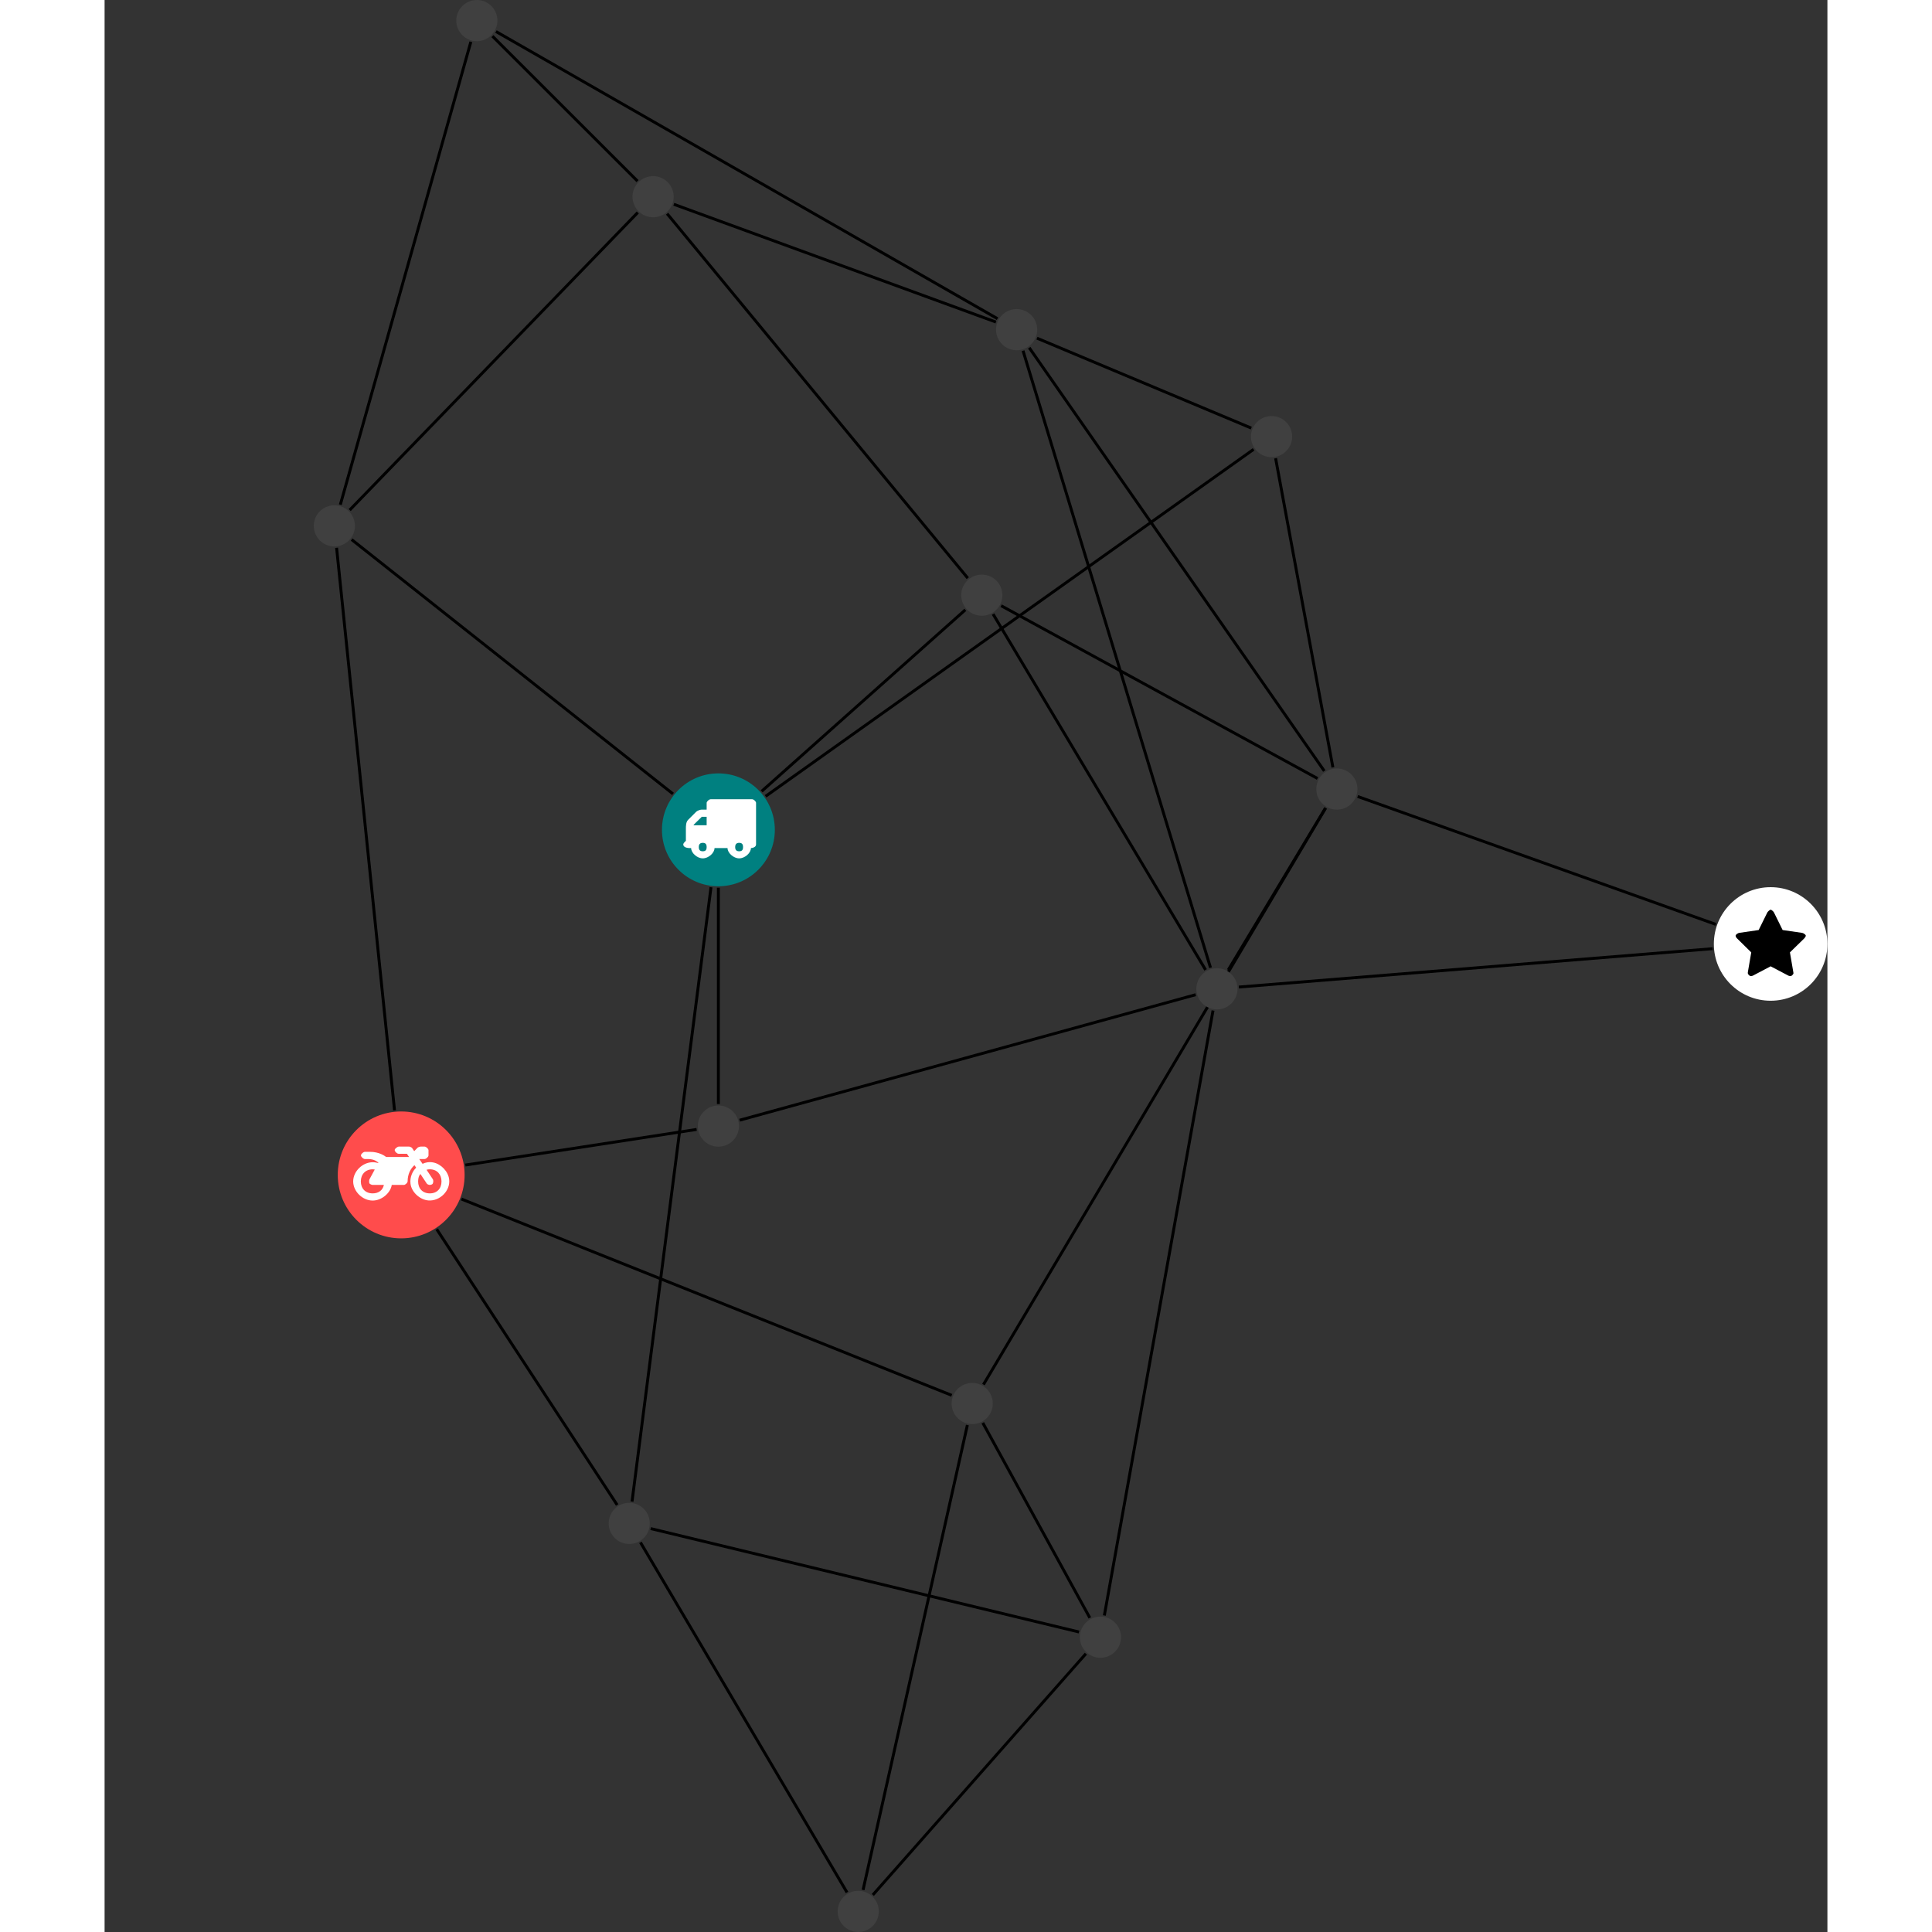 <?xml version="1.0" encoding="UTF-8"?>
<svg xmlns="http://www.w3.org/2000/svg" xmlns:xlink="http://www.w3.org/1999/xlink" width="264.564pt" height="264.564pt" viewBox="-28.645 0.000 235.919 264.564" version="1.1">
<rect x="-28.645" y="0.000" width="235.919" height="264.564" fill="#333333" stroke="none"/>
<defs>
<g>
<symbol overflow="visible" id="glyph0-0">
<path style="stroke:none;" d="M 1.422 -0.75 L 1.422 -7.922 L 3.562 -7.922 L 3.562 -0.891 L 1.422 -0.891 Z M 0.625 0 L 4.531 0 L 4.531 -8.812 L 0.438 -8.812 L 0.438 0 Z M 0.625 0 "/>
</symbol>
<symbol overflow="visible" id="glyph0-1">
<path style="stroke:none;" d="M 3.375 -0.844 C 3.375 -0.453 3.234 -0.266 2.844 -0.266 C 2.469 -0.266 2.297 -0.453 2.297 -0.844 C 2.297 -1.219 2.469 -1.422 2.844 -1.422 C 3.234 -1.422 3.375 -1.219 3.375 -0.844 Z M 1.594 -3.688 L 1.594 -3.859 C 1.594 -3.875 1.578 -3.875 1.594 -3.891 L 2.688 -4.969 C 2.703 -5 2.656 -4.984 2.688 -4.984 L 3.375 -4.984 L 3.375 -3.828 L 1.594 -3.828 Z M 8.359 -0.844 C 8.359 -0.453 8.219 -0.266 7.828 -0.266 C 7.453 -0.266 7.281 -0.453 7.281 -0.844 C 7.281 -1.219 7.453 -1.422 7.828 -1.422 C 8.219 -1.422 8.359 -1.219 8.359 -0.844 Z M 10.141 -6.891 C 10.141 -7.094 9.812 -7.391 9.609 -7.391 L 3.922 -7.391 C 3.719 -7.391 3.375 -7.094 3.375 -6.891 L 3.375 -5.969 L 2.672 -5.969 C 2.469 -5.969 2.078 -5.812 1.938 -5.672 L 0.844 -4.578 C 0.531 -4.266 0.531 -3.734 0.531 -3.328 L 0.531 -1.688 C 0.516 -1.688 0.172 -1.391 0.172 -1.203 C 0.172 -0.781 0.781 -0.703 1.062 -0.703 L 1.25 -0.703 C 1.25 -0.047 2.062 0.703 2.844 0.703 C 3.641 0.703 4.453 -0.047 4.453 -0.703 L 6.234 -0.703 C 6.234 -0.047 7.047 0.703 7.828 0.703 C 8.625 0.703 9.438 -0.047 9.438 -0.703 C 9.547 -0.703 10.141 -0.781 10.141 -1.203 Z M 10.141 -6.891 "/>
</symbol>
<symbol overflow="visible" id="glyph0-2">
<path style="stroke:none;" d="M 12.969 -2.906 C 12.844 -3.984 11.859 -5.016 10.781 -5.219 C 10.234 -5.328 9.703 -5.219 9.328 -5.031 L 8.875 -5.688 L 9.609 -5.688 C 9.812 -5.688 10.141 -5.984 10.141 -6.188 L 10.141 -6.891 C 10.141 -7.094 9.812 -7.391 9.609 -7.391 L 9.047 -7.391 C 8.969 -7.391 8.734 -7.312 8.656 -7.25 L 8.188 -6.766 L 7.891 -7.203 C 7.828 -7.281 7.594 -7.391 7.484 -7.391 L 6.078 -7.391 C 5.906 -7.391 5.547 -7.125 5.516 -6.953 C 5.484 -6.734 5.828 -6.406 6.047 -6.406 L 7.188 -6.406 L 7.484 -5.969 L 4.344 -5.969 C 4.141 -6.125 3.375 -6.672 2.141 -6.672 L 1.422 -6.672 C 1.219 -6.672 0.891 -6.375 0.891 -6.188 C 0.891 -5.984 1.219 -5.688 1.422 -5.688 L 1.781 -5.688 C 2.484 -5.688 2.906 -5.516 3.281 -5.188 L 3.25 -5.141 C 3.078 -5.188 2.797 -5.25 2.5 -5.25 C 1.109 -5.25 -0.172 -4 -0.172 -2.625 C -0.172 -1.25 1.109 0 2.5 0 C 3.75 0 4.953 -1.062 5.109 -2.141 L 6.766 -2.141 C 6.969 -2.141 7.281 -2.438 7.281 -2.625 C 7.281 -3.609 7.688 -4.391 8.219 -4.844 L 8.453 -4.5 C 7.969 -4.062 7.578 -3.203 7.672 -2.359 C 7.781 -1.172 8.969 -0.094 10.141 -0.016 C 11.703 0.094 13.156 -1.344 12.969 -2.906 Z M 2.5 -0.984 C 1.516 -0.984 0.875 -1.641 0.875 -2.625 C 0.875 -3.594 1.516 -4.281 2.5 -4.281 C 2.672 -4.281 2.844 -4.234 2.781 -4.25 L 2.047 -2.891 C 2 -2.781 2 -2.469 2.047 -2.359 C 2.125 -2.25 2.375 -2.141 2.5 -2.141 L 4.031 -2.141 C 3.891 -1.453 3.344 -0.984 2.5 -0.984 Z M 10.328 -0.984 C 9.344 -0.984 8.719 -1.641 8.719 -2.625 C 8.719 -3.109 8.859 -3.469 9.031 -3.641 L 9.906 -2.328 C 9.969 -2.219 10.203 -2.141 10.328 -2.141 C 10.391 -2.141 10.594 -2.188 10.641 -2.234 C 10.812 -2.344 10.844 -2.75 10.734 -2.922 L 9.875 -4.219 C 9.859 -4.219 10.094 -4.281 10.328 -4.281 C 11.297 -4.281 11.922 -3.594 11.922 -2.625 C 11.922 -1.641 11.297 -0.984 10.328 -0.984 Z M 10.328 -0.984 "/>
</symbol>
<symbol overflow="visible" id="glyph0-3">
<path style="stroke:none;" d="M 9.438 -5.078 C 9.438 -5.25 9.078 -5.453 8.938 -5.469 L 6.266 -5.859 L 5.078 -8.266 C 5.031 -8.375 4.75 -8.641 4.625 -8.641 C 4.5 -8.641 4.234 -8.375 4.172 -8.266 L 2.984 -5.859 L 0.312 -5.469 C 0.172 -5.453 -0.172 -5.25 -0.172 -5.078 C -0.172 -4.969 -0.062 -4.781 0.016 -4.719 L 1.969 -2.797 L 1.5 -0.062 C 1.5 -0.016 1.5 0.016 1.5 0.047 C 1.5 0.203 1.75 0.453 1.906 0.453 C 1.984 0.453 2.188 0.406 2.25 0.359 L 4.625 -0.891 L 7 0.359 C 7.062 0.406 7.266 0.453 7.344 0.453 C 7.5 0.453 7.75 0.203 7.75 0.047 C 7.75 0.016 7.75 -0.016 7.734 -0.062 L 7.266 -2.797 L 9.234 -4.719 C 9.297 -4.781 9.438 -4.969 9.438 -5.078 Z M 9.438 -5.078 "/>
</symbol>
</g>
<clipPath id="clip1">
  <path d="M 39 205 L 79 205 L 79 264.562 L 39 264.562 Z M 39 205 "/>
</clipPath>
<clipPath id="clip2">
  <path d="M 69 189 L 96 189 L 96 264.562 L 69 264.562 Z M 69 189 "/>
</clipPath>
<clipPath id="clip3">
  <path d="M 70 220 L 112 220 L 112 264.562 L 70 264.562 Z M 70 220 "/>
</clipPath>
<clipPath id="clip4">
  <path d="M 71 258 L 78 258 L 78 264.562 L 71 264.562 Z M 71 258 "/>
</clipPath>
<clipPath id="clip5">
  <path d="M 191 121 L 207.273 121 L 207.273 138 L 191 138 Z M 191 121 "/>
</clipPath>
</defs>
<g id="surface1">
<path style="fill:none;stroke-width:0.399;stroke-linecap:butt;stroke-linejoin:miter;stroke:rgb(0%,0%,0%);stroke-opacity:1;stroke-miterlimit:10;" d="M -0.001 -7.928 L -0.001 -37.549 " transform="matrix(1,0,0,-1,55.407,113.635)"/>
<path style="fill:none;stroke-width:0.399;stroke-linecap:butt;stroke-linejoin:miter;stroke:rgb(0%,0%,0%);stroke-opacity:1;stroke-miterlimit:10;" d="M -1.012 -7.865 L -11.825 -91.986 " transform="matrix(1,0,0,-1,55.407,113.635)"/>
<path style="fill:none;stroke-width:0.399;stroke-linecap:butt;stroke-linejoin:miter;stroke:rgb(0%,0%,0%);stroke-opacity:1;stroke-miterlimit:10;" d="M 5.921 5.276 L 33.816 30.127 " transform="matrix(1,0,0,-1,55.407,113.635)"/>
<path style="fill:none;stroke-width:0.399;stroke-linecap:butt;stroke-linejoin:miter;stroke:rgb(0%,0%,0%);stroke-opacity:1;stroke-miterlimit:10;" d="M -6.216 4.92 L -50.223 39.748 " transform="matrix(1,0,0,-1,55.407,113.635)"/>
<path style="fill:none;stroke-width:0.399;stroke-linecap:butt;stroke-linejoin:miter;stroke:rgb(0%,0%,0%);stroke-opacity:1;stroke-miterlimit:10;" d="M 6.464 4.592 L 73.292 52.1 " transform="matrix(1,0,0,-1,55.407,113.635)"/>
<path style="fill:none;stroke-width:0.399;stroke-linecap:butt;stroke-linejoin:miter;stroke:rgb(0%,0%,0%);stroke-opacity:1;stroke-miterlimit:10;" d="M -2.981 -41.025 L -34.653 -45.904 " transform="matrix(1,0,0,-1,55.407,113.635)"/>
<path style="fill:none;stroke-width:0.399;stroke-linecap:butt;stroke-linejoin:miter;stroke:rgb(0%,0%,0%);stroke-opacity:1;stroke-miterlimit:10;" d="M 2.909 -39.763 L 65.359 -22.576 " transform="matrix(1,0,0,-1,55.407,113.635)"/>
<path style="fill:none;stroke-width:0.399;stroke-linecap:butt;stroke-linejoin:miter;stroke:rgb(0%,0%,0%);stroke-opacity:1;stroke-miterlimit:10;" d="M -13.86 -92.451 L -38.571 -54.693 " transform="matrix(1,0,0,-1,55.407,113.635)"/>
<g clip-path="url(#clip1)" clip-rule="nonzero">
<path style="fill:none;stroke-width:0.399;stroke-linecap:butt;stroke-linejoin:miter;stroke:rgb(0%,0%,0%);stroke-opacity:1;stroke-miterlimit:10;" d="M -10.673 -97.576 L 17.616 -145.513 " transform="matrix(1,0,0,-1,55.407,113.635)"/>
</g>
<path style="fill:none;stroke-width:0.399;stroke-linecap:butt;stroke-linejoin:miter;stroke:rgb(0%,0%,0%);stroke-opacity:1;stroke-miterlimit:10;" d="M -9.274 -95.685 L 49.386 -109.849 " transform="matrix(1,0,0,-1,55.407,113.635)"/>
<path style="fill:none;stroke-width:0.399;stroke-linecap:butt;stroke-linejoin:miter;stroke:rgb(0%,0%,0%);stroke-opacity:1;stroke-miterlimit:10;" d="M -35.184 -50.56 L 31.952 -77.439 " transform="matrix(1,0,0,-1,55.407,113.635)"/>
<path style="fill:none;stroke-width:0.399;stroke-linecap:butt;stroke-linejoin:miter;stroke:rgb(0%,0%,0%);stroke-opacity:1;stroke-miterlimit:10;" d="M -44.348 -38.416 L -52.282 38.619 " transform="matrix(1,0,0,-1,55.407,113.635)"/>
<g clip-path="url(#clip2)" clip-rule="nonzero">
<path style="fill:none;stroke-width:0.399;stroke-linecap:butt;stroke-linejoin:miter;stroke:rgb(0%,0%,0%);stroke-opacity:1;stroke-miterlimit:10;" d="M 19.812 -145.17 L 34.097 -81.506 " transform="matrix(1,0,0,-1,55.407,113.635)"/>
</g>
<g clip-path="url(#clip3)" clip-rule="nonzero">
<path style="fill:none;stroke-width:0.399;stroke-linecap:butt;stroke-linejoin:miter;stroke:rgb(0%,0%,0%);stroke-opacity:1;stroke-miterlimit:10;" d="M 21.148 -145.853 L 50.323 -112.822 " transform="matrix(1,0,0,-1,55.407,113.635)"/>
</g>
<path style="fill:none;stroke-width:0.399;stroke-linecap:butt;stroke-linejoin:miter;stroke:rgb(0%,0%,0%);stroke-opacity:1;stroke-miterlimit:10;" d="M 36.206 -81.205 L 50.866 -107.912 " transform="matrix(1,0,0,-1,55.407,113.635)"/>
<path style="fill:none;stroke-width:0.399;stroke-linecap:butt;stroke-linejoin:miter;stroke:rgb(0%,0%,0%);stroke-opacity:1;stroke-miterlimit:10;" d="M 36.296 -75.967 L 83.156 2.987 " transform="matrix(1,0,0,-1,55.407,113.635)"/>
<path style="fill:none;stroke-width:0.399;stroke-linecap:butt;stroke-linejoin:miter;stroke:rgb(0%,0%,0%);stroke-opacity:1;stroke-miterlimit:10;" d="M 52.851 -107.588 L 67.734 -24.744 " transform="matrix(1,0,0,-1,55.407,113.635)"/>
<path style="fill:none;stroke-width:0.399;stroke-linecap:butt;stroke-linejoin:miter;stroke:rgb(0%,0%,0%);stroke-opacity:1;stroke-miterlimit:10;" d="M 136.144 -16.275 L 71.273 -21.529 " transform="matrix(1,0,0,-1,55.407,113.635)"/>
<path style="fill:none;stroke-width:0.399;stroke-linecap:butt;stroke-linejoin:miter;stroke:rgb(0%,0%,0%);stroke-opacity:1;stroke-miterlimit:10;" d="M 136.581 -12.947 L 87.538 4.569 " transform="matrix(1,0,0,-1,55.407,113.635)"/>
<path style="fill:none;stroke-width:0.399;stroke-linecap:butt;stroke-linejoin:miter;stroke:rgb(0%,0%,0%);stroke-opacity:1;stroke-miterlimit:10;" d="M 69.82 -19.185 L 83.144 2.994 " transform="matrix(1,0,0,-1,55.407,113.635)"/>
<path style="fill:none;stroke-width:0.399;stroke-linecap:butt;stroke-linejoin:miter;stroke:rgb(0%,0%,0%);stroke-opacity:1;stroke-miterlimit:10;" d="M 66.718 -19.181 L 37.616 29.545 " transform="matrix(1,0,0,-1,55.407,113.635)"/>
<path style="fill:none;stroke-width:0.399;stroke-linecap:butt;stroke-linejoin:miter;stroke:rgb(0%,0%,0%);stroke-opacity:1;stroke-miterlimit:10;" d="M 67.39 -18.885 L 41.718 65.608 " transform="matrix(1,0,0,-1,55.407,113.635)"/>
<path style="fill:none;stroke-width:0.399;stroke-linecap:butt;stroke-linejoin:miter;stroke:rgb(0%,0%,0%);stroke-opacity:1;stroke-miterlimit:10;" d="M 82.046 7.03 L 38.718 30.69 " transform="matrix(1,0,0,-1,55.407,113.635)"/>
<path style="fill:none;stroke-width:0.399;stroke-linecap:butt;stroke-linejoin:miter;stroke:rgb(0%,0%,0%);stroke-opacity:1;stroke-miterlimit:10;" d="M 82.972 8.057 L 42.566 66.018 " transform="matrix(1,0,0,-1,55.407,113.635)"/>
<path style="fill:none;stroke-width:0.399;stroke-linecap:butt;stroke-linejoin:miter;stroke:rgb(0%,0%,0%);stroke-opacity:1;stroke-miterlimit:10;" d="M 84.148 8.549 L 76.304 50.881 " transform="matrix(1,0,0,-1,55.407,113.635)"/>
<path style="fill:none;stroke-width:0.399;stroke-linecap:butt;stroke-linejoin:miter;stroke:rgb(0%,0%,0%);stroke-opacity:1;stroke-miterlimit:10;" d="M 34.152 34.463 L -7.02 84.373 " transform="matrix(1,0,0,-1,55.407,113.635)"/>
<path style="fill:none;stroke-width:0.399;stroke-linecap:butt;stroke-linejoin:miter;stroke:rgb(0%,0%,0%);stroke-opacity:1;stroke-miterlimit:10;" d="M -30.942 108.686 L -11.075 88.834 " transform="matrix(1,0,0,-1,55.407,113.635)"/>
<path style="fill:none;stroke-width:0.399;stroke-linecap:butt;stroke-linejoin:miter;stroke:rgb(0%,0%,0%);stroke-opacity:1;stroke-miterlimit:10;" d="M -30.458 109.319 L 38.222 69.994 " transform="matrix(1,0,0,-1,55.407,113.635)"/>
<path style="fill:none;stroke-width:0.399;stroke-linecap:butt;stroke-linejoin:miter;stroke:rgb(0%,0%,0%);stroke-opacity:1;stroke-miterlimit:10;" d="M -33.895 107.912 L -51.77 44.526 " transform="matrix(1,0,0,-1,55.407,113.635)"/>
<path style="fill:none;stroke-width:0.399;stroke-linecap:butt;stroke-linejoin:miter;stroke:rgb(0%,0%,0%);stroke-opacity:1;stroke-miterlimit:10;" d="M -6.106 85.662 L 38.007 69.533 " transform="matrix(1,0,0,-1,55.407,113.635)"/>
<path style="fill:none;stroke-width:0.399;stroke-linecap:butt;stroke-linejoin:miter;stroke:rgb(0%,0%,0%);stroke-opacity:1;stroke-miterlimit:10;" d="M -11.04 84.533 L -50.489 43.791 " transform="matrix(1,0,0,-1,55.407,113.635)"/>
<path style="fill:none;stroke-width:0.399;stroke-linecap:butt;stroke-linejoin:miter;stroke:rgb(0%,0%,0%);stroke-opacity:1;stroke-miterlimit:10;" d="M 43.624 67.326 L 72.972 55.014 " transform="matrix(1,0,0,-1,55.407,113.635)"/>
<path style=" stroke:none;fill-rule:nonzero;fill:rgb(0%,50%,50%);fill-opacity:1;" d="M 63.137 113.637 C 63.137 109.367 59.676 105.906 55.406 105.906 C 51.137 105.906 47.68 109.367 47.68 113.637 C 47.68 117.902 51.137 121.363 55.406 121.363 C 59.676 121.363 63.137 117.902 63.137 113.637 Z M 63.137 113.637 "/>
<g style="fill:rgb(100%,100%,100%);fill-opacity:1;">
  <use xlink:href="#glyph0-1" x="50.425" y="116.838"/>
</g>
<path style=" stroke:none;fill-rule:nonzero;fill:rgb(25%,25%,25%);fill-opacity:1;" d="M 58.227 154.199 C 58.227 152.645 56.965 151.383 55.406 151.383 C 53.852 151.383 52.59 152.645 52.59 154.199 C 52.59 155.758 53.852 157.02 55.406 157.02 C 56.965 157.02 58.227 155.758 58.227 154.199 Z M 58.227 154.199 "/>
<path style=" stroke:none;fill-rule:nonzero;fill:rgb(25%,25%,25%);fill-opacity:1;" d="M 46.016 208.613 C 46.016 207.055 44.754 205.793 43.199 205.793 C 41.645 205.793 40.383 207.055 40.383 208.613 C 40.383 210.168 41.645 211.43 43.199 211.43 C 44.754 211.43 46.016 210.168 46.016 208.613 Z M 46.016 208.613 "/>
<path style=" stroke:none;fill-rule:nonzero;fill:rgb(100%,29.999%,29.999%);fill-opacity:1;" d="M 20.656 160.891 C 20.656 156.094 16.77 152.203 11.969 152.203 C 7.172 152.203 3.285 156.094 3.285 160.891 C 3.285 165.688 7.172 169.578 11.969 169.578 C 16.77 169.578 20.656 165.688 20.656 160.891 Z M 20.656 160.891 "/>
<g style="fill:rgb(100%,100%,100%);fill-opacity:1;">
  <use xlink:href="#glyph0-2" x="5.569" y="164.403"/>
</g>
<g clip-path="url(#clip4)" clip-rule="nonzero">
<path style=" stroke:none;fill-rule:nonzero;fill:rgb(25%,25%,25%);fill-opacity:1;" d="M 77.375 261.746 C 77.375 260.191 76.113 258.93 74.559 258.93 C 73 258.93 71.738 260.191 71.738 261.746 C 71.738 263.301 73 264.562 74.559 264.562 C 76.113 264.562 77.375 263.301 77.375 261.746 Z M 77.375 261.746 "/>
</g>
<path style=" stroke:none;fill-rule:nonzero;fill:rgb(25%,25%,25%);fill-opacity:1;" d="M 92.98 192.195 C 92.98 190.637 91.719 189.375 90.16 189.375 C 88.605 189.375 87.344 190.637 87.344 192.195 C 87.344 193.75 88.605 195.012 90.16 195.012 C 91.719 195.012 92.98 193.75 92.98 192.195 Z M 92.98 192.195 "/>
<path style=" stroke:none;fill-rule:nonzero;fill:rgb(25%,25%,25%);fill-opacity:1;" d="M 110.543 224.191 C 110.543 222.637 109.281 221.375 107.727 221.375 C 106.168 221.375 104.906 222.637 104.906 224.191 C 104.906 225.75 106.168 227.012 107.727 227.012 C 109.281 227.012 110.543 225.75 110.543 224.191 Z M 110.543 224.191 "/>
<g clip-path="url(#clip5)" clip-rule="nonzero">
<path style=" stroke:none;fill-rule:nonzero;fill:rgb(100%,100%,100%);fill-opacity:1;" d="M 207.273 129.266 C 207.273 124.973 203.793 121.488 199.5 121.488 C 195.203 121.488 191.723 124.973 191.723 129.266 C 191.723 133.559 195.203 137.039 199.5 137.039 C 203.793 137.039 207.273 133.559 207.273 129.266 Z M 207.273 129.266 "/>
</g>
<g style="fill:rgb(0%,0%,0%);fill-opacity:1;">
  <use xlink:href="#glyph0-3" x="194.876" y="133.215"/>
</g>
<path style=" stroke:none;fill-rule:nonzero;fill:rgb(25%,25%,25%);fill-opacity:1;" d="M 126.492 135.406 C 126.492 133.852 125.23 132.59 123.672 132.59 C 122.117 132.59 120.855 133.852 120.855 135.406 C 120.855 136.965 122.117 138.227 123.672 138.227 C 125.23 138.227 126.492 136.965 126.492 135.406 Z M 126.492 135.406 "/>
<path style=" stroke:none;fill-rule:nonzero;fill:rgb(25%,25%,25%);fill-opacity:1;" d="M 142.922 108.055 C 142.922 106.496 141.66 105.234 140.102 105.234 C 138.547 105.234 137.285 106.496 137.285 108.055 C 137.285 109.609 138.547 110.871 140.102 110.871 C 141.66 110.871 142.922 109.609 142.922 108.055 Z M 142.922 108.055 "/>
<path style=" stroke:none;fill-rule:nonzero;fill:rgb(25%,25%,25%);fill-opacity:1;" d="M 94.297 81.5 C 94.297 79.945 93.035 78.684 91.477 78.684 C 89.922 78.684 88.66 79.945 88.66 81.5 C 88.66 83.059 89.922 84.32 91.477 84.32 C 93.035 84.32 94.297 83.059 94.297 81.5 Z M 94.297 81.5 "/>
<path style=" stroke:none;fill-rule:nonzero;fill:rgb(25%,25%,25%);fill-opacity:1;" d="M 25.148 2.816 C 25.148 1.262 23.887 0 22.332 0 C 20.777 0 19.516 1.262 19.516 2.816 C 19.516 4.375 20.777 5.637 22.332 5.637 C 23.887 5.637 25.148 4.375 25.148 2.816 Z M 25.148 2.816 "/>
<path style=" stroke:none;fill-rule:nonzero;fill:rgb(25%,25%,25%);fill-opacity:1;" d="M 49.285 26.938 C 49.285 25.379 48.023 24.117 46.469 24.117 C 44.91 24.117 43.648 25.379 43.648 26.938 C 43.648 28.492 44.91 29.754 46.469 29.754 C 48.023 29.754 49.285 28.492 49.285 26.938 Z M 49.285 26.938 "/>
<path style=" stroke:none;fill-rule:nonzero;fill:rgb(25%,25%,25%);fill-opacity:1;" d="M 99.066 45.141 C 99.066 43.586 97.805 42.324 96.246 42.324 C 94.691 42.324 93.43 43.586 93.43 45.141 C 93.43 46.699 94.691 47.961 96.246 47.961 C 97.805 47.961 99.066 46.699 99.066 45.141 Z M 99.066 45.141 "/>
<path style=" stroke:none;fill-rule:nonzero;fill:rgb(25%,25%,25%);fill-opacity:1;" d="M 5.637 72.012 C 5.637 70.457 4.375 69.195 2.816 69.195 C 1.262 69.195 0 70.457 0 72.012 C 0 73.57 1.262 74.832 2.816 74.832 C 4.375 74.832 5.637 73.57 5.637 72.012 Z M 5.637 72.012 "/>
<path style=" stroke:none;fill-rule:nonzero;fill:rgb(25%,25%,25%);fill-opacity:1;" d="M 133.977 59.789 C 133.977 58.234 132.715 56.973 131.16 56.973 C 129.602 56.973 128.34 58.234 128.34 59.789 C 128.34 61.344 129.602 62.605 131.16 62.605 C 132.715 62.605 133.977 61.344 133.977 59.789 Z M 133.977 59.789 "/>
</g>
</svg>
